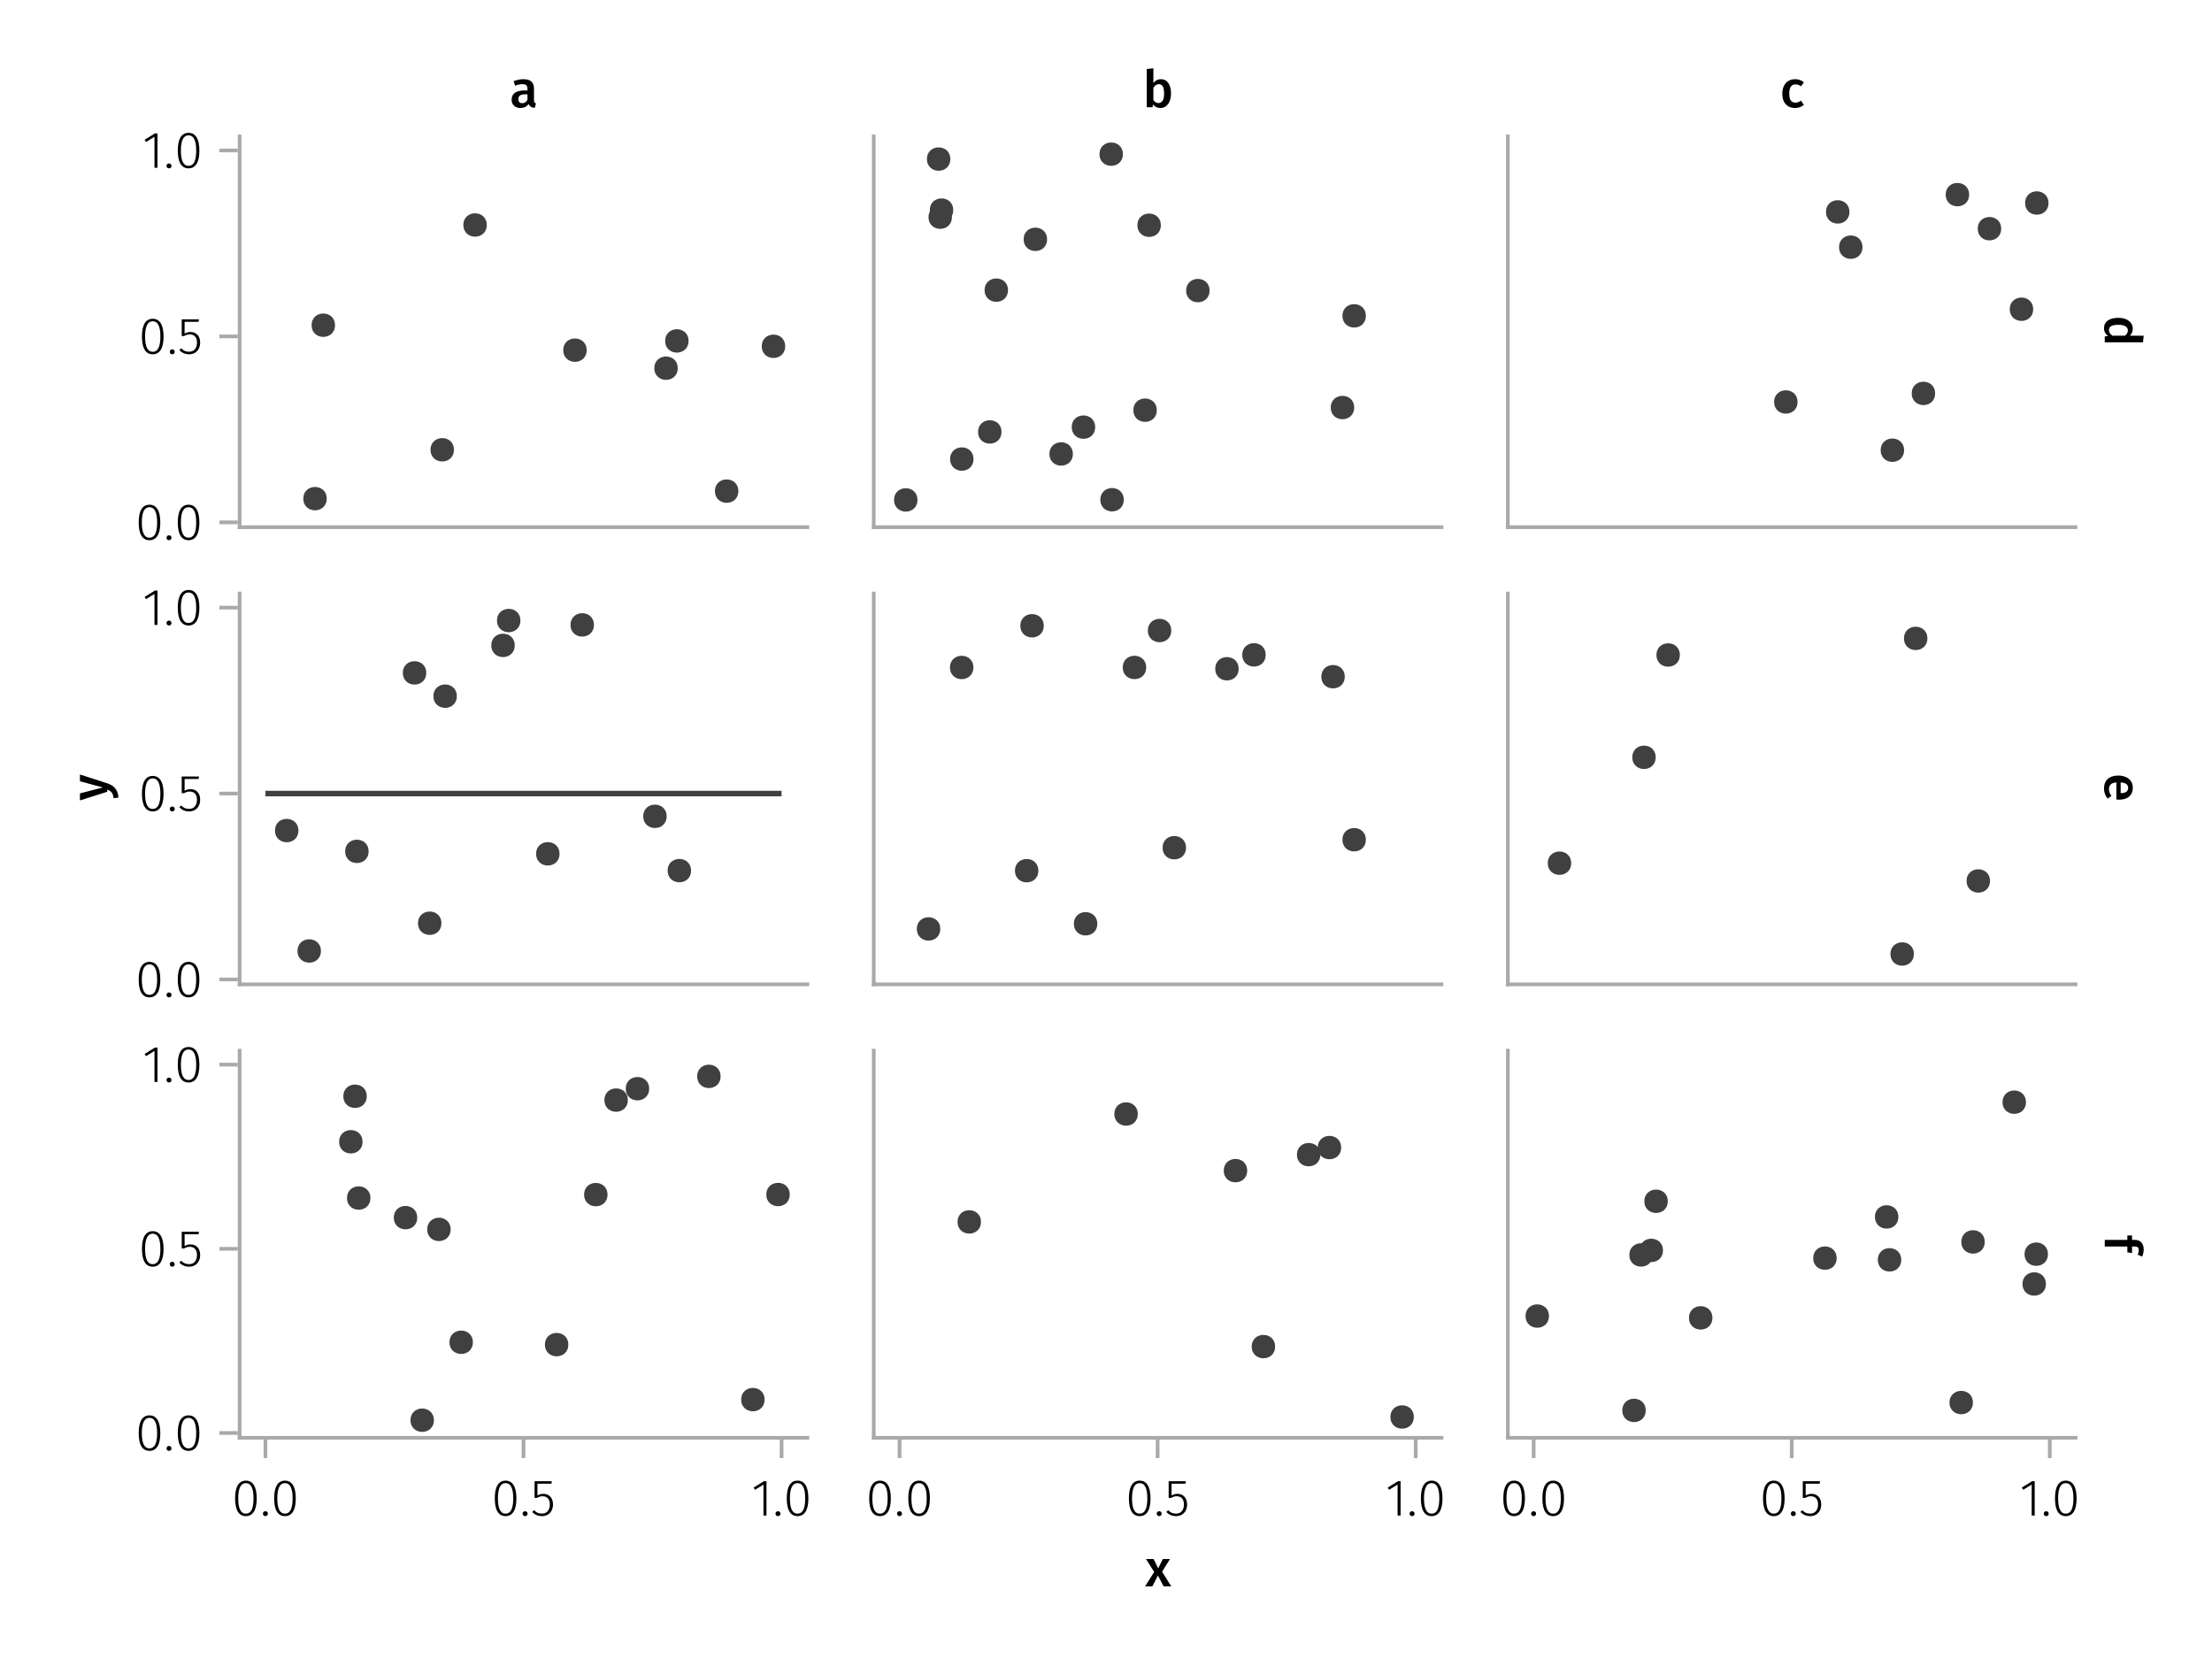 <?xml version="1.0" encoding="UTF-8"?>
<svg xmlns="http://www.w3.org/2000/svg" xmlns:xlink="http://www.w3.org/1999/xlink" width="600" height="450" viewBox="0 0 600 450">
<defs>
<g>
<g id="glyph-0-0-6c9a89ae">
<path d="M 3.844 -9.469 C 4.812 -9.469 5.539 -9.055 6.031 -8.234 C 6.531 -7.422 6.781 -6.223 6.781 -4.641 C 6.781 -3.078 6.531 -1.883 6.031 -1.062 C 5.531 -0.25 4.801 0.156 3.844 0.156 C 2.883 0.156 2.156 -0.25 1.656 -1.062 C 1.164 -1.883 0.922 -3.082 0.922 -4.656 C 0.922 -6.238 1.164 -7.438 1.656 -8.25 C 2.156 -9.062 2.883 -9.469 3.844 -9.469 Z M 3.844 -8.797 C 2.457 -8.797 1.766 -7.414 1.766 -4.656 C 1.766 -1.895 2.457 -0.516 3.844 -0.516 C 4.531 -0.516 5.047 -0.848 5.391 -1.516 C 5.742 -2.191 5.922 -3.234 5.922 -4.641 C 5.922 -6.055 5.742 -7.102 5.391 -7.781 C 5.047 -8.457 4.531 -8.797 3.844 -8.797 Z M 3.844 -8.797 "/>
</g>
<g id="glyph-1-0-6c9a89ae">
<path d="M 1.438 -1.172 C 1.633 -1.172 1.797 -1.109 1.922 -0.984 C 2.047 -0.859 2.109 -0.703 2.109 -0.516 C 2.109 -0.316 2.047 -0.156 1.922 -0.031 C 1.797 0.094 1.633 0.156 1.438 0.156 C 1.25 0.156 1.086 0.094 0.953 -0.031 C 0.828 -0.164 0.766 -0.328 0.766 -0.516 C 0.766 -0.703 0.828 -0.859 0.953 -0.984 C 1.086 -1.109 1.25 -1.172 1.438 -1.172 Z M 1.438 -1.172 "/>
</g>
<g id="glyph-2-0-6c9a89ae">
<path d="M 3.844 -9.469 C 4.812 -9.469 5.539 -9.055 6.031 -8.234 C 6.531 -7.422 6.781 -6.223 6.781 -4.641 C 6.781 -3.078 6.531 -1.883 6.031 -1.062 C 5.531 -0.25 4.801 0.156 3.844 0.156 C 2.883 0.156 2.156 -0.25 1.656 -1.062 C 1.164 -1.883 0.922 -3.082 0.922 -4.656 C 0.922 -6.238 1.164 -7.438 1.656 -8.25 C 2.156 -9.062 2.883 -9.469 3.844 -9.469 Z M 3.844 -8.797 C 2.457 -8.797 1.766 -7.414 1.766 -4.656 C 1.766 -1.895 2.457 -0.516 3.844 -0.516 C 4.531 -0.516 5.047 -0.848 5.391 -1.516 C 5.742 -2.191 5.922 -3.234 5.922 -4.641 C 5.922 -6.055 5.742 -7.102 5.391 -7.781 C 5.047 -8.457 4.531 -8.797 3.844 -8.797 Z M 3.844 -8.797 "/>
</g>
<g id="glyph-3-0-6c9a89ae">
<path d="M 3.844 -9.469 C 4.812 -9.469 5.539 -9.055 6.031 -8.234 C 6.531 -7.422 6.781 -6.223 6.781 -4.641 C 6.781 -3.078 6.531 -1.883 6.031 -1.062 C 5.531 -0.25 4.801 0.156 3.844 0.156 C 2.883 0.156 2.156 -0.25 1.656 -1.062 C 1.164 -1.883 0.922 -3.082 0.922 -4.656 C 0.922 -6.238 1.164 -7.438 1.656 -8.25 C 2.156 -9.062 2.883 -9.469 3.844 -9.469 Z M 3.844 -8.797 C 2.457 -8.797 1.766 -7.414 1.766 -4.656 C 1.766 -1.895 2.457 -0.516 3.844 -0.516 C 4.531 -0.516 5.047 -0.848 5.391 -1.516 C 5.742 -2.191 5.922 -3.234 5.922 -4.641 C 5.922 -6.055 5.742 -7.102 5.391 -7.781 C 5.047 -8.457 4.531 -8.797 3.844 -8.797 Z M 3.844 -8.797 "/>
</g>
<g id="glyph-4-0-6c9a89ae">
<path d="M 1.438 -1.172 C 1.633 -1.172 1.797 -1.109 1.922 -0.984 C 2.047 -0.859 2.109 -0.703 2.109 -0.516 C 2.109 -0.316 2.047 -0.156 1.922 -0.031 C 1.797 0.094 1.633 0.156 1.438 0.156 C 1.25 0.156 1.086 0.094 0.953 -0.031 C 0.828 -0.164 0.766 -0.328 0.766 -0.516 C 0.766 -0.703 0.828 -0.859 0.953 -0.984 C 1.086 -1.109 1.25 -1.172 1.438 -1.172 Z M 1.438 -1.172 "/>
</g>
<g id="glyph-5-0-6c9a89ae">
<path d="M 5.672 -8.641 L 1.891 -8.641 L 1.891 -5.453 C 2.398 -5.742 2.93 -5.891 3.484 -5.891 C 4.285 -5.891 4.922 -5.629 5.391 -5.109 C 5.867 -4.598 6.109 -3.895 6.109 -3 C 6.109 -2.395 5.984 -1.848 5.734 -1.359 C 5.484 -0.879 5.129 -0.504 4.672 -0.234 C 4.223 0.023 3.703 0.156 3.109 0.156 C 2.066 0.156 1.188 -0.219 0.469 -0.969 L 0.984 -1.453 C 1.273 -1.141 1.586 -0.906 1.922 -0.75 C 2.266 -0.602 2.66 -0.531 3.109 -0.531 C 3.773 -0.531 4.297 -0.75 4.672 -1.188 C 5.055 -1.633 5.25 -2.242 5.25 -3.016 C 5.25 -3.754 5.07 -4.305 4.719 -4.672 C 4.375 -5.047 3.898 -5.234 3.297 -5.234 C 3.004 -5.234 2.742 -5.195 2.516 -5.125 C 2.285 -5.062 2.031 -4.945 1.75 -4.781 L 1.109 -4.781 L 1.109 -9.312 L 5.797 -9.312 Z M 5.672 -8.641 "/>
</g>
<g id="glyph-6-0-6c9a89ae">
<path d="M 4.094 -9.312 L 4.094 0 L 3.281 0 L 3.281 -8.406 L 0.984 -6.984 L 0.609 -7.594 L 3.391 -9.312 Z M 4.094 -9.312 "/>
</g>
<g id="glyph-6-1-6c9a89ae">
<path d="M 1.438 -1.172 C 1.633 -1.172 1.797 -1.109 1.922 -0.984 C 2.047 -0.859 2.109 -0.703 2.109 -0.516 C 2.109 -0.316 2.047 -0.156 1.922 -0.031 C 1.797 0.094 1.633 0.156 1.438 0.156 C 1.25 0.156 1.086 0.094 0.953 -0.031 C 0.828 -0.164 0.766 -0.328 0.766 -0.516 C 0.766 -0.703 0.828 -0.859 0.953 -0.984 C 1.086 -1.109 1.25 -1.172 1.438 -1.172 Z M 1.438 -1.172 "/>
</g>
<g id="glyph-7-0-6c9a89ae">
<path d="M 3.844 -9.469 C 4.812 -9.469 5.539 -9.055 6.031 -8.234 C 6.531 -7.422 6.781 -6.223 6.781 -4.641 C 6.781 -3.078 6.531 -1.883 6.031 -1.062 C 5.531 -0.25 4.801 0.156 3.844 0.156 C 2.883 0.156 2.156 -0.25 1.656 -1.062 C 1.164 -1.883 0.922 -3.082 0.922 -4.656 C 0.922 -6.238 1.164 -7.438 1.656 -8.25 C 2.156 -9.062 2.883 -9.469 3.844 -9.469 Z M 3.844 -8.797 C 2.457 -8.797 1.766 -7.414 1.766 -4.656 C 1.766 -1.895 2.457 -0.516 3.844 -0.516 C 4.531 -0.516 5.047 -0.848 5.391 -1.516 C 5.742 -2.191 5.922 -3.234 5.922 -4.641 C 5.922 -6.055 5.742 -7.102 5.391 -7.781 C 5.047 -8.457 4.531 -8.797 3.844 -8.797 Z M 3.844 -8.797 "/>
</g>
<g id="glyph-8-0-6c9a89ae">
<path d="M 3.844 -9.469 C 4.812 -9.469 5.539 -9.055 6.031 -8.234 C 6.531 -7.422 6.781 -6.223 6.781 -4.641 C 6.781 -3.078 6.531 -1.883 6.031 -1.062 C 5.531 -0.25 4.801 0.156 3.844 0.156 C 2.883 0.156 2.156 -0.25 1.656 -1.062 C 1.164 -1.883 0.922 -3.082 0.922 -4.656 C 0.922 -6.238 1.164 -7.438 1.656 -8.25 C 2.156 -9.062 2.883 -9.469 3.844 -9.469 Z M 3.844 -8.797 C 2.457 -8.797 1.766 -7.414 1.766 -4.656 C 1.766 -1.895 2.457 -0.516 3.844 -0.516 C 4.531 -0.516 5.047 -0.848 5.391 -1.516 C 5.742 -2.191 5.922 -3.234 5.922 -4.641 C 5.922 -6.055 5.742 -7.102 5.391 -7.781 C 5.047 -8.457 4.531 -8.797 3.844 -8.797 Z M 3.844 -8.797 "/>
</g>
<g id="glyph-8-1-6c9a89ae">
<path d="M 4.094 -9.312 L 4.094 0 L 3.281 0 L 3.281 -8.406 L 0.984 -6.984 L 0.609 -7.594 L 3.391 -9.312 Z M 4.094 -9.312 "/>
</g>
<g id="glyph-9-0-6c9a89ae">
<path d="M 1.438 -1.172 C 1.633 -1.172 1.797 -1.109 1.922 -0.984 C 2.047 -0.859 2.109 -0.703 2.109 -0.516 C 2.109 -0.316 2.047 -0.156 1.922 -0.031 C 1.797 0.094 1.633 0.156 1.438 0.156 C 1.25 0.156 1.086 0.094 0.953 -0.031 C 0.828 -0.164 0.766 -0.328 0.766 -0.516 C 0.766 -0.703 0.828 -0.859 0.953 -0.984 C 1.086 -1.109 1.25 -1.172 1.438 -1.172 Z M 1.438 -1.172 "/>
</g>
<g id="glyph-9-1-6c9a89ae">
<path d="M 4.094 -9.312 L 4.094 0 L 3.281 0 L 3.281 -8.406 L 0.984 -6.984 L 0.609 -7.594 L 3.391 -9.312 Z M 4.094 -9.312 "/>
</g>
<g id="glyph-10-0-6c9a89ae">
<path d="M 3.844 -9.469 C 4.812 -9.469 5.539 -9.055 6.031 -8.234 C 6.531 -7.422 6.781 -6.223 6.781 -4.641 C 6.781 -3.078 6.531 -1.883 6.031 -1.062 C 5.531 -0.25 4.801 0.156 3.844 0.156 C 2.883 0.156 2.156 -0.25 1.656 -1.062 C 1.164 -1.883 0.922 -3.082 0.922 -4.656 C 0.922 -6.238 1.164 -7.438 1.656 -8.25 C 2.156 -9.062 2.883 -9.469 3.844 -9.469 Z M 3.844 -8.797 C 2.457 -8.797 1.766 -7.414 1.766 -4.656 C 1.766 -1.895 2.457 -0.516 3.844 -0.516 C 4.531 -0.516 5.047 -0.848 5.391 -1.516 C 5.742 -2.191 5.922 -3.234 5.922 -4.641 C 5.922 -6.055 5.742 -7.102 5.391 -7.781 C 5.047 -8.457 4.531 -8.797 3.844 -8.797 Z M 3.844 -8.797 "/>
</g>
<g id="glyph-10-1-6c9a89ae">
<path d="M 5.672 -8.641 L 1.891 -8.641 L 1.891 -5.453 C 2.398 -5.742 2.93 -5.891 3.484 -5.891 C 4.285 -5.891 4.922 -5.629 5.391 -5.109 C 5.867 -4.598 6.109 -3.895 6.109 -3 C 6.109 -2.395 5.984 -1.848 5.734 -1.359 C 5.484 -0.879 5.129 -0.504 4.672 -0.234 C 4.223 0.023 3.703 0.156 3.109 0.156 C 2.066 0.156 1.188 -0.219 0.469 -0.969 L 0.984 -1.453 C 1.273 -1.141 1.586 -0.906 1.922 -0.75 C 2.266 -0.602 2.66 -0.531 3.109 -0.531 C 3.773 -0.531 4.297 -0.75 4.672 -1.188 C 5.055 -1.633 5.25 -2.242 5.25 -3.016 C 5.25 -3.754 5.07 -4.305 4.719 -4.672 C 4.375 -5.047 3.898 -5.234 3.297 -5.234 C 3.004 -5.234 2.742 -5.195 2.516 -5.125 C 2.285 -5.062 2.031 -4.945 1.75 -4.781 L 1.109 -4.781 L 1.109 -9.312 L 5.797 -9.312 Z M 5.672 -8.641 "/>
</g>
<g id="glyph-11-0-6c9a89ae">
<path d="M 3.844 -9.469 C 4.812 -9.469 5.539 -9.055 6.031 -8.234 C 6.531 -7.422 6.781 -6.223 6.781 -4.641 C 6.781 -3.078 6.531 -1.883 6.031 -1.062 C 5.531 -0.25 4.801 0.156 3.844 0.156 C 2.883 0.156 2.156 -0.25 1.656 -1.062 C 1.164 -1.883 0.922 -3.082 0.922 -4.656 C 0.922 -6.238 1.164 -7.438 1.656 -8.25 C 2.156 -9.062 2.883 -9.469 3.844 -9.469 Z M 3.844 -8.797 C 2.457 -8.797 1.766 -7.414 1.766 -4.656 C 1.766 -1.895 2.457 -0.516 3.844 -0.516 C 4.531 -0.516 5.047 -0.848 5.391 -1.516 C 5.742 -2.191 5.922 -3.234 5.922 -4.641 C 5.922 -6.055 5.742 -7.102 5.391 -7.781 C 5.047 -8.457 4.531 -8.797 3.844 -8.797 Z M 3.844 -8.797 "/>
</g>
<g id="glyph-12-0-6c9a89ae">
<path d="M 1.438 -1.172 C 1.633 -1.172 1.797 -1.109 1.922 -0.984 C 2.047 -0.859 2.109 -0.703 2.109 -0.516 C 2.109 -0.316 2.047 -0.156 1.922 -0.031 C 1.797 0.094 1.633 0.156 1.438 0.156 C 1.25 0.156 1.086 0.094 0.953 -0.031 C 0.828 -0.164 0.766 -0.328 0.766 -0.516 C 0.766 -0.703 0.828 -0.859 0.953 -0.984 C 1.086 -1.109 1.25 -1.172 1.438 -1.172 Z M 1.438 -1.172 "/>
</g>
<g id="glyph-13-0-6c9a89ae">
<path d="M 5.672 -8.641 L 1.891 -8.641 L 1.891 -5.453 C 2.398 -5.742 2.93 -5.891 3.484 -5.891 C 4.285 -5.891 4.922 -5.629 5.391 -5.109 C 5.867 -4.598 6.109 -3.895 6.109 -3 C 6.109 -2.395 5.984 -1.848 5.734 -1.359 C 5.484 -0.879 5.129 -0.504 4.672 -0.234 C 4.223 0.023 3.703 0.156 3.109 0.156 C 2.066 0.156 1.188 -0.219 0.469 -0.969 L 0.984 -1.453 C 1.273 -1.141 1.586 -0.906 1.922 -0.75 C 2.266 -0.602 2.66 -0.531 3.109 -0.531 C 3.773 -0.531 4.297 -0.75 4.672 -1.188 C 5.055 -1.633 5.25 -2.242 5.25 -3.016 C 5.25 -3.754 5.07 -4.305 4.719 -4.672 C 4.375 -5.047 3.898 -5.234 3.297 -5.234 C 3.004 -5.234 2.742 -5.195 2.516 -5.125 C 2.285 -5.062 2.031 -4.945 1.75 -4.781 L 1.109 -4.781 L 1.109 -9.312 L 5.797 -9.312 Z M 5.672 -8.641 "/>
</g>
<g id="glyph-14-0-6c9a89ae">
<path d="M 1.438 -1.172 C 1.633 -1.172 1.797 -1.109 1.922 -0.984 C 2.047 -0.859 2.109 -0.703 2.109 -0.516 C 2.109 -0.316 2.047 -0.156 1.922 -0.031 C 1.797 0.094 1.633 0.156 1.438 0.156 C 1.25 0.156 1.086 0.094 0.953 -0.031 C 0.828 -0.164 0.766 -0.328 0.766 -0.516 C 0.766 -0.703 0.828 -0.859 0.953 -0.984 C 1.086 -1.109 1.25 -1.172 1.438 -1.172 Z M 1.438 -1.172 "/>
</g>
<g id="glyph-15-0-6c9a89ae">
<path d="M 3.844 -9.469 C 4.812 -9.469 5.539 -9.055 6.031 -8.234 C 6.531 -7.422 6.781 -6.223 6.781 -4.641 C 6.781 -3.078 6.531 -1.883 6.031 -1.062 C 5.531 -0.25 4.801 0.156 3.844 0.156 C 2.883 0.156 2.156 -0.25 1.656 -1.062 C 1.164 -1.883 0.922 -3.082 0.922 -4.656 C 0.922 -6.238 1.164 -7.438 1.656 -8.25 C 2.156 -9.062 2.883 -9.469 3.844 -9.469 Z M 3.844 -8.797 C 2.457 -8.797 1.766 -7.414 1.766 -4.656 C 1.766 -1.895 2.457 -0.516 3.844 -0.516 C 4.531 -0.516 5.047 -0.848 5.391 -1.516 C 5.742 -2.191 5.922 -3.234 5.922 -4.641 C 5.922 -6.055 5.742 -7.102 5.391 -7.781 C 5.047 -8.457 4.531 -8.797 3.844 -8.797 Z M 3.844 -8.797 "/>
</g>
<g id="glyph-15-1-6c9a89ae">
<path d="M 1.438 -1.172 C 1.633 -1.172 1.797 -1.109 1.922 -0.984 C 2.047 -0.859 2.109 -0.703 2.109 -0.516 C 2.109 -0.316 2.047 -0.156 1.922 -0.031 C 1.797 0.094 1.633 0.156 1.438 0.156 C 1.25 0.156 1.086 0.094 0.953 -0.031 C 0.828 -0.164 0.766 -0.328 0.766 -0.516 C 0.766 -0.703 0.828 -0.859 0.953 -0.984 C 1.086 -1.109 1.25 -1.172 1.438 -1.172 Z M 1.438 -1.172 "/>
</g>
<g id="glyph-15-2-6c9a89ae">
<path d="M 5.672 -8.641 L 1.891 -8.641 L 1.891 -5.453 C 2.398 -5.742 2.93 -5.891 3.484 -5.891 C 4.285 -5.891 4.922 -5.629 5.391 -5.109 C 5.867 -4.598 6.109 -3.895 6.109 -3 C 6.109 -2.395 5.984 -1.848 5.734 -1.359 C 5.484 -0.879 5.129 -0.504 4.672 -0.234 C 4.223 0.023 3.703 0.156 3.109 0.156 C 2.066 0.156 1.188 -0.219 0.469 -0.969 L 0.984 -1.453 C 1.273 -1.141 1.586 -0.906 1.922 -0.75 C 2.266 -0.602 2.66 -0.531 3.109 -0.531 C 3.773 -0.531 4.297 -0.75 4.672 -1.188 C 5.055 -1.633 5.25 -2.242 5.25 -3.016 C 5.25 -3.754 5.07 -4.305 4.719 -4.672 C 4.375 -5.047 3.898 -5.234 3.297 -5.234 C 3.004 -5.234 2.742 -5.195 2.516 -5.125 C 2.285 -5.062 2.031 -4.945 1.75 -4.781 L 1.109 -4.781 L 1.109 -9.312 L 5.797 -9.312 Z M 5.672 -8.641 "/>
</g>
<g id="glyph-15-3-6c9a89ae">
<path d="M 4.094 -9.312 L 4.094 0 L 3.281 0 L 3.281 -8.406 L 0.984 -6.984 L 0.609 -7.594 L 3.391 -9.312 Z M 4.094 -9.312 "/>
</g>
<g id="glyph-16-0-6c9a89ae">
<path d="M 4.094 -9.312 L 4.094 0 L 3.281 0 L 3.281 -8.406 L 0.984 -6.984 L 0.609 -7.594 L 3.391 -9.312 Z M 4.094 -9.312 "/>
</g>
<g id="glyph-16-1-6c9a89ae">
<path d="M 3.844 -9.469 C 4.812 -9.469 5.539 -9.055 6.031 -8.234 C 6.531 -7.422 6.781 -6.223 6.781 -4.641 C 6.781 -3.078 6.531 -1.883 6.031 -1.062 C 5.531 -0.25 4.801 0.156 3.844 0.156 C 2.883 0.156 2.156 -0.25 1.656 -1.062 C 1.164 -1.883 0.922 -3.082 0.922 -4.656 C 0.922 -6.238 1.164 -7.438 1.656 -8.25 C 2.156 -9.062 2.883 -9.469 3.844 -9.469 Z M 3.844 -8.797 C 2.457 -8.797 1.766 -7.414 1.766 -4.656 C 1.766 -1.895 2.457 -0.516 3.844 -0.516 C 4.531 -0.516 5.047 -0.848 5.391 -1.516 C 5.742 -2.191 5.922 -3.234 5.922 -4.641 C 5.922 -6.055 5.742 -7.102 5.391 -7.781 C 5.047 -8.457 4.531 -8.797 3.844 -8.797 Z M 3.844 -8.797 "/>
</g>
<g id="glyph-16-2-6c9a89ae">
<path d="M 5.672 -8.641 L 1.891 -8.641 L 1.891 -5.453 C 2.398 -5.742 2.93 -5.891 3.484 -5.891 C 4.285 -5.891 4.922 -5.629 5.391 -5.109 C 5.867 -4.598 6.109 -3.895 6.109 -3 C 6.109 -2.395 5.984 -1.848 5.734 -1.359 C 5.484 -0.879 5.129 -0.504 4.672 -0.234 C 4.223 0.023 3.703 0.156 3.109 0.156 C 2.066 0.156 1.188 -0.219 0.469 -0.969 L 0.984 -1.453 C 1.273 -1.141 1.586 -0.906 1.922 -0.75 C 2.266 -0.602 2.66 -0.531 3.109 -0.531 C 3.773 -0.531 4.297 -0.75 4.672 -1.188 C 5.055 -1.633 5.25 -2.242 5.25 -3.016 C 5.25 -3.754 5.07 -4.305 4.719 -4.672 C 4.375 -5.047 3.898 -5.234 3.297 -5.234 C 3.004 -5.234 2.742 -5.195 2.516 -5.125 C 2.285 -5.062 2.031 -4.945 1.75 -4.781 L 1.109 -4.781 L 1.109 -9.312 L 5.797 -9.312 Z M 5.672 -8.641 "/>
</g>
<g id="glyph-17-0-6c9a89ae">
<path d="M 3.844 -9.469 C 4.812 -9.469 5.539 -9.055 6.031 -8.234 C 6.531 -7.422 6.781 -6.223 6.781 -4.641 C 6.781 -3.078 6.531 -1.883 6.031 -1.062 C 5.531 -0.25 4.801 0.156 3.844 0.156 C 2.883 0.156 2.156 -0.25 1.656 -1.062 C 1.164 -1.883 0.922 -3.082 0.922 -4.656 C 0.922 -6.238 1.164 -7.438 1.656 -8.25 C 2.156 -9.062 2.883 -9.469 3.844 -9.469 Z M 3.844 -8.797 C 2.457 -8.797 1.766 -7.414 1.766 -4.656 C 1.766 -1.895 2.457 -0.516 3.844 -0.516 C 4.531 -0.516 5.047 -0.848 5.391 -1.516 C 5.742 -2.191 5.922 -3.234 5.922 -4.641 C 5.922 -6.055 5.742 -7.102 5.391 -7.781 C 5.047 -8.457 4.531 -8.797 3.844 -8.797 Z M 3.844 -8.797 "/>
</g>
<g id="glyph-18-0-6c9a89ae">
<path d="M 0.031 -4.656 C 0.945 -4.363 1.656 -3.91 2.156 -3.297 C 2.664 -2.691 2.961 -1.863 3.047 -0.812 L 1.75 -0.625 C 1.676 -1.113 1.57 -1.504 1.438 -1.797 C 1.301 -2.086 1.117 -2.32 0.891 -2.5 C 0.672 -2.676 0.375 -2.844 0 -3 L 0 -2.375 L -7.406 -0.031 L -7.406 -1.938 L -1.188 -3.547 L -7.406 -5.219 L -7.406 -7.062 Z M 0.031 -4.656 "/>
</g>
<g id="glyph-19-0-6c9a89ae">
<path d="M 10.375 7.312 L 0 7.312 L 0 5.719 L 0.938 5.594 C 0.582 5.363 0.301 5.066 0.094 4.703 C -0.102 4.348 -0.203 3.941 -0.203 3.484 C -0.203 2.578 0.145 1.879 0.844 1.391 C 1.539 0.91 2.492 0.672 3.703 0.672 C 4.453 0.672 5.125 0.789 5.719 1.031 C 6.312 1.281 6.773 1.629 7.109 2.078 C 7.441 2.535 7.609 3.062 7.609 3.656 C 7.609 4.363 7.344 4.984 6.812 5.516 L 10.562 5.516 Z M 1.141 3.984 C 1.141 4.305 1.219 4.586 1.375 4.828 C 1.531 5.066 1.77 5.297 2.094 5.516 L 5.484 5.516 C 5.742 5.297 5.938 5.078 6.062 4.859 C 6.195 4.641 6.266 4.391 6.266 4.109 C 6.266 3.629 6.051 3.25 5.625 2.969 C 5.207 2.695 4.566 2.562 3.703 2.562 C 2.797 2.562 2.141 2.68 1.734 2.922 C 1.336 3.172 1.141 3.523 1.141 3.984 Z M 1.141 3.984 "/>
</g>
<g id="glyph-20-0-6c9a89ae">
<path d="M 3.875 7.156 C 3.781 7.156 3.539 7.141 3.156 7.109 L 3.156 2.469 C 2.438 2.52 1.922 2.703 1.609 3.016 C 1.297 3.336 1.141 3.758 1.141 4.281 C 1.141 4.613 1.191 4.922 1.297 5.203 C 1.41 5.492 1.582 5.801 1.812 6.125 L 0.781 6.875 C 0.125 6.051 -0.203 5.133 -0.203 4.125 C -0.203 3 0.141 2.129 0.828 1.516 C 1.516 0.91 2.457 0.609 3.656 0.609 C 4.406 0.609 5.082 0.738 5.688 1 C 6.289 1.258 6.758 1.633 7.094 2.125 C 7.438 2.625 7.609 3.211 7.609 3.891 C 7.609 4.93 7.281 5.734 6.625 6.297 C 5.969 6.867 5.051 7.156 3.875 7.156 Z M 4.391 5.375 C 5.691 5.375 6.344 4.895 6.344 3.938 C 6.344 3.5 6.18 3.156 5.859 2.906 C 5.535 2.656 5.02 2.508 4.312 2.469 L 4.312 5.375 Z M 4.391 5.375 "/>
</g>
<g id="glyph-20-1-6c9a89ae">
<path d="M 9.219 4.078 C 9.219 3.723 9.133 3.469 8.969 3.312 C 8.801 3.156 8.539 3.078 8.188 3.078 L 7.406 3.078 L 7.406 4.859 L 6.125 4.656 L 6.125 3.078 L 0 3.078 L 0 1.281 L 6.125 1.281 L 6.125 0.078 L 7.406 0.078 L 7.406 1.281 L 8.219 1.281 C 8.914 1.281 9.477 1.504 9.906 1.953 C 10.344 2.41 10.562 3.055 10.562 3.891 C 10.562 4.547 10.422 5.188 10.141 5.812 L 8.938 5.297 C 9.125 4.891 9.219 4.484 9.219 4.078 Z M 9.219 4.078 "/>
</g>
<g id="glyph-21-0-6c9a89ae">
<path d="M 4.562 -3.969 L 7.047 0 L 4.969 0 L 3.438 -2.938 L 1.938 0 L -0.047 0 L 2.422 -3.906 L 0.203 -7.406 L 2.25 -7.406 L 3.516 -4.891 L 4.766 -7.406 L 6.703 -7.406 Z M 4.562 -3.969 "/>
</g>
<g id="glyph-22-0-6c9a89ae">
<path d="M 6.547 -1.953 C 6.547 -1.672 6.586 -1.461 6.672 -1.328 C 6.766 -1.191 6.91 -1.086 7.109 -1.016 L 6.734 0.188 C 6.316 0.145 5.973 0.039 5.703 -0.125 C 5.441 -0.289 5.238 -0.547 5.094 -0.891 C 4.844 -0.523 4.523 -0.25 4.141 -0.062 C 3.766 0.113 3.348 0.203 2.891 0.203 C 2.148 0.203 1.562 -0.004 1.125 -0.422 C 0.695 -0.836 0.484 -1.391 0.484 -2.078 C 0.484 -2.879 0.773 -3.488 1.359 -3.906 C 1.941 -4.332 2.773 -4.547 3.859 -4.547 L 4.781 -4.547 L 4.781 -4.969 C 4.781 -5.445 4.672 -5.781 4.453 -5.969 C 4.234 -6.164 3.883 -6.266 3.406 -6.266 C 2.863 -6.266 2.207 -6.129 1.438 -5.859 L 1.016 -7.078 C 1.941 -7.43 2.836 -7.609 3.703 -7.609 C 5.598 -7.609 6.547 -6.758 6.547 -5.062 Z M 3.359 -1.094 C 3.961 -1.094 4.438 -1.395 4.781 -2 L 4.781 -3.5 L 4.047 -3.5 C 2.891 -3.5 2.312 -3.07 2.312 -2.219 C 2.312 -1.863 2.398 -1.586 2.578 -1.391 C 2.754 -1.191 3.016 -1.094 3.359 -1.094 Z M 3.359 -1.094 "/>
</g>
<g id="glyph-22-1-6c9a89ae">
<path d="M 4.906 -7.609 C 5.77 -7.609 6.441 -7.266 6.922 -6.578 C 7.41 -5.898 7.656 -4.941 7.656 -3.703 C 7.656 -2.941 7.535 -2.266 7.297 -1.672 C 7.055 -1.078 6.719 -0.613 6.281 -0.281 C 5.844 0.039 5.328 0.203 4.734 0.203 C 4.328 0.203 3.957 0.117 3.625 -0.047 C 3.301 -0.211 3.016 -0.445 2.766 -0.75 L 2.656 0 L 1.078 0 L 1.078 -10.375 L 2.875 -10.562 L 2.875 -6.562 C 3.113 -6.895 3.406 -7.148 3.75 -7.328 C 4.102 -7.516 4.488 -7.609 4.906 -7.609 Z M 4.234 -1.141 C 4.723 -1.141 5.102 -1.344 5.375 -1.75 C 5.645 -2.164 5.781 -2.816 5.781 -3.703 C 5.781 -4.641 5.656 -5.301 5.406 -5.688 C 5.156 -6.07 4.801 -6.266 4.344 -6.266 C 3.77 -6.266 3.281 -5.93 2.875 -5.266 L 2.875 -1.984 C 3.031 -1.711 3.227 -1.504 3.469 -1.359 C 3.707 -1.211 3.961 -1.141 4.234 -1.141 Z M 4.234 -1.141 "/>
</g>
<g id="glyph-22-2-6c9a89ae">
<path d="M 4.062 -7.609 C 4.539 -7.609 4.973 -7.539 5.359 -7.406 C 5.754 -7.27 6.125 -7.051 6.469 -6.75 L 5.672 -5.672 C 5.422 -5.859 5.176 -5.992 4.938 -6.078 C 4.707 -6.16 4.453 -6.203 4.172 -6.203 C 3.055 -6.203 2.5 -5.359 2.5 -3.672 C 2.5 -2.805 2.645 -2.188 2.938 -1.812 C 3.227 -1.438 3.641 -1.25 4.172 -1.25 C 4.43 -1.25 4.672 -1.289 4.891 -1.375 C 5.109 -1.457 5.367 -1.594 5.672 -1.781 L 6.469 -0.641 C 5.77 -0.078 4.973 0.203 4.078 0.203 C 3.367 0.203 2.75 0.047 2.219 -0.266 C 1.695 -0.578 1.297 -1.02 1.016 -1.594 C 0.742 -2.176 0.609 -2.859 0.609 -3.641 C 0.609 -4.422 0.742 -5.113 1.016 -5.719 C 1.297 -6.32 1.695 -6.785 2.219 -7.109 C 2.75 -7.441 3.363 -7.609 4.062 -7.609 Z M 4.062 -7.609 "/>
</g>
</g>
</defs>
<rect x="-60" y="-45" width="720" height="540" fill="rgb(100%, 100%, 100%)" fill-opacity="1"/>
<path fill-rule="nonzero" fill="rgb(100%, 100%, 100%)" fill-opacity="1" d="M 65 143 L 219 143 L 219 37 L 65 37 Z M 65 143 "/>
<path fill-rule="nonzero" fill="rgb(100%, 100%, 100%)" fill-opacity="1" d="M 65 267 L 219 267 L 219 161 L 65 161 Z M 65 267 "/>
<path fill-rule="nonzero" fill="rgb(100%, 100%, 100%)" fill-opacity="1" d="M 65 390 L 219 390 L 219 285 L 65 285 Z M 65 390 "/>
<path fill-rule="nonzero" fill="rgb(100%, 100%, 100%)" fill-opacity="1" d="M 237 143 L 391 143 L 391 37 L 237 37 Z M 237 143 "/>
<path fill-rule="nonzero" fill="rgb(100%, 100%, 100%)" fill-opacity="1" d="M 237 267 L 391 267 L 391 161 L 237 161 Z M 237 267 "/>
<path fill-rule="nonzero" fill="rgb(100%, 100%, 100%)" fill-opacity="1" d="M 237 390 L 391 390 L 391 285 L 237 285 Z M 237 390 "/>
<path fill-rule="nonzero" fill="rgb(100%, 100%, 100%)" fill-opacity="1" d="M 409 143 L 563 143 L 563 37 L 409 37 Z M 409 143 "/>
<path fill-rule="nonzero" fill="rgb(100%, 100%, 100%)" fill-opacity="1" d="M 409 267 L 563 267 L 563 161 L 409 161 Z M 409 267 "/>
<path fill-rule="nonzero" fill="rgb(100%, 100%, 100%)" fill-opacity="1" d="M 409 390 L 563 390 L 563 285 L 409 285 Z M 409 390 "/>
<g fill="rgb(0%, 0%, 0%)" fill-opacity="1">
<use xlink:href="#glyph-0-0-6c9a89ae" x="36.702" y="146.373"/>
</g>
<g fill="rgb(0%, 0%, 0%)" fill-opacity="1">
<use xlink:href="#glyph-1-0-6c9a89ae" x="44.402" y="146.373"/>
</g>
<g fill="rgb(0%, 0%, 0%)" fill-opacity="1">
<use xlink:href="#glyph-2-0-6c9a89ae" x="47.3" y="146.373"/>
</g>
<g fill="rgb(0%, 0%, 0%)" fill-opacity="1">
<use xlink:href="#glyph-3-0-6c9a89ae" x="37.584" y="95.939"/>
</g>
<g fill="rgb(0%, 0%, 0%)" fill-opacity="1">
<use xlink:href="#glyph-4-0-6c9a89ae" x="45.284" y="95.939"/>
</g>
<g fill="rgb(0%, 0%, 0%)" fill-opacity="1">
<use xlink:href="#glyph-5-0-6c9a89ae" x="48.182" y="95.939"/>
</g>
<g fill="rgb(0%, 0%, 0%)" fill-opacity="1">
<use xlink:href="#glyph-6-0-6c9a89ae" x="38.62" y="45.505"/>
</g>
<g fill="rgb(0%, 0%, 0%)" fill-opacity="1">
<use xlink:href="#glyph-6-1-6c9a89ae" x="44.402" y="45.505"/>
</g>
<g fill="rgb(0%, 0%, 0%)" fill-opacity="1">
<use xlink:href="#glyph-7-0-6c9a89ae" x="47.3" y="45.505"/>
</g>
<path fill-rule="nonzero" fill="rgb(25.098%, 25.098%, 25.098%)" fill-opacity="1" d="M 132.035 61.027 C 132.035 56.797 125.688 56.797 125.688 61.027 C 125.688 65.258 132.035 65.258 132.035 61.027 Z M 132.035 61.027 "/>
<path fill-rule="nonzero" fill="rgb(25.098%, 25.098%, 25.098%)" fill-opacity="1" d="M 123.129 122 C 123.129 117.77 116.781 117.77 116.781 122 C 116.781 126.23 123.129 126.23 123.129 122 Z M 123.129 122 "/>
<path fill-rule="nonzero" fill="rgb(25.098%, 25.098%, 25.098%)" fill-opacity="1" d="M 200.273 133.215 C 200.273 128.984 193.93 128.984 193.93 133.215 C 193.93 137.445 200.273 137.445 200.273 133.215 Z M 200.273 133.215 "/>
<path fill-rule="nonzero" fill="rgb(25.098%, 25.098%, 25.098%)" fill-opacity="1" d="M 212.977 93.93 C 212.977 89.699 206.629 89.699 206.629 93.93 C 206.629 98.156 212.977 98.156 212.977 93.93 Z M 212.977 93.93 "/>
<path fill-rule="nonzero" fill="rgb(25.098%, 25.098%, 25.098%)" fill-opacity="1" d="M 88.621 135.254 C 88.621 131.023 82.277 131.023 82.277 135.254 C 82.277 139.484 88.621 139.484 88.621 135.254 Z M 88.621 135.254 "/>
<path fill-rule="nonzero" fill="rgb(25.098%, 25.098%, 25.098%)" fill-opacity="1" d="M 186.77 92.473 C 186.77 88.242 180.426 88.242 180.426 92.473 C 180.426 96.703 186.77 96.703 186.77 92.473 Z M 186.77 92.473 "/>
<path fill-rule="nonzero" fill="rgb(25.098%, 25.098%, 25.098%)" fill-opacity="1" d="M 90.867 88.211 C 90.867 83.98 84.523 83.98 84.523 88.211 C 84.523 92.441 90.867 92.441 90.867 88.211 Z M 90.867 88.211 "/>
<path fill-rule="nonzero" fill="rgb(25.098%, 25.098%, 25.098%)" fill-opacity="1" d="M 159.133 94.98 C 159.133 90.75 152.785 90.75 152.785 94.98 C 152.785 99.211 159.133 99.211 159.133 94.98 Z M 159.133 94.98 "/>
<path fill-rule="nonzero" fill="rgb(25.098%, 25.098%, 25.098%)" fill-opacity="1" d="M 183.832 99.867 C 183.832 95.641 177.488 95.641 177.488 99.867 C 177.488 104.098 183.832 104.098 183.832 99.867 Z M 183.832 99.867 "/>
<g fill="rgb(0%, 0%, 0%)" fill-opacity="1">
<use xlink:href="#glyph-8-0-6c9a89ae" x="36.702" y="270.373"/>
</g>
<g fill="rgb(0%, 0%, 0%)" fill-opacity="1">
<use xlink:href="#glyph-9-0-6c9a89ae" x="44.402" y="270.373"/>
</g>
<g fill="rgb(0%, 0%, 0%)" fill-opacity="1">
<use xlink:href="#glyph-10-0-6c9a89ae" x="47.3" y="270.373"/>
</g>
<g fill="rgb(0%, 0%, 0%)" fill-opacity="1">
<use xlink:href="#glyph-11-0-6c9a89ae" x="37.584" y="219.939"/>
</g>
<g fill="rgb(0%, 0%, 0%)" fill-opacity="1">
<use xlink:href="#glyph-12-0-6c9a89ae" x="45.284" y="219.939"/>
</g>
<g fill="rgb(0%, 0%, 0%)" fill-opacity="1">
<use xlink:href="#glyph-13-0-6c9a89ae" x="48.182" y="219.939"/>
</g>
<g fill="rgb(0%, 0%, 0%)" fill-opacity="1">
<use xlink:href="#glyph-9-1-6c9a89ae" x="38.62" y="169.505"/>
</g>
<g fill="rgb(0%, 0%, 0%)" fill-opacity="1">
<use xlink:href="#glyph-9-0-6c9a89ae" x="44.402" y="169.505"/>
</g>
<g fill="rgb(0%, 0%, 0%)" fill-opacity="1">
<use xlink:href="#glyph-10-0-6c9a89ae" x="47.3" y="169.505"/>
</g>
<path fill-rule="nonzero" fill="rgb(25.098%, 25.098%, 25.098%)" fill-opacity="1" d="M 87.047 257.949 C 87.047 253.719 80.699 253.719 80.699 257.949 C 80.699 262.176 87.047 262.176 87.047 257.949 Z M 87.047 257.949 "/>
<path fill-rule="nonzero" fill="rgb(25.098%, 25.098%, 25.098%)" fill-opacity="1" d="M 80.938 225.289 C 80.938 221.059 74.594 221.059 74.594 225.289 C 74.594 229.52 80.938 229.52 80.938 225.289 Z M 80.938 225.289 "/>
<path fill-rule="nonzero" fill="rgb(25.098%, 25.098%, 25.098%)" fill-opacity="1" d="M 123.91 188.832 C 123.91 184.602 117.566 184.602 117.566 188.832 C 117.566 193.062 123.91 193.062 123.91 188.832 Z M 123.91 188.832 "/>
<path fill-rule="nonzero" fill="rgb(25.098%, 25.098%, 25.098%)" fill-opacity="1" d="M 151.766 231.598 C 151.766 227.367 145.422 227.367 145.422 231.598 C 145.422 235.828 151.766 235.828 151.766 231.598 Z M 151.766 231.598 "/>
<path fill-rule="nonzero" fill="rgb(25.098%, 25.098%, 25.098%)" fill-opacity="1" d="M 99.98 230.93 C 99.98 226.703 93.633 226.703 93.633 230.93 C 93.633 235.16 99.98 235.16 99.98 230.93 Z M 99.98 230.93 "/>
<path fill-rule="nonzero" fill="rgb(25.098%, 25.098%, 25.098%)" fill-opacity="1" d="M 187.441 236.148 C 187.441 231.922 181.098 231.922 181.098 236.148 C 181.098 240.379 187.441 240.379 187.441 236.148 Z M 187.441 236.148 "/>
<path fill-rule="nonzero" fill="rgb(25.098%, 25.098%, 25.098%)" fill-opacity="1" d="M 119.727 250.422 C 119.727 246.195 113.383 246.195 113.383 250.422 C 113.383 254.652 119.727 254.652 119.727 250.422 Z M 119.727 250.422 "/>
<path fill-rule="nonzero" fill="rgb(25.098%, 25.098%, 25.098%)" fill-opacity="1" d="M 115.617 182.52 C 115.617 178.289 109.273 178.289 109.273 182.52 C 109.273 186.75 115.617 186.75 115.617 182.52 Z M 115.617 182.52 "/>
<path fill-rule="nonzero" fill="rgb(25.098%, 25.098%, 25.098%)" fill-opacity="1" d="M 161.102 169.5 C 161.102 165.27 154.754 165.27 154.754 169.5 C 154.754 173.73 161.102 173.73 161.102 169.5 Z M 161.102 169.5 "/>
<path fill-rule="nonzero" fill="rgb(25.098%, 25.098%, 25.098%)" fill-opacity="1" d="M 180.828 221.422 C 180.828 217.195 174.48 217.195 174.48 221.422 C 174.48 225.652 180.828 225.652 180.828 221.422 Z M 180.828 221.422 "/>
<path fill-rule="nonzero" fill="rgb(25.098%, 25.098%, 25.098%)" fill-opacity="1" d="M 139.617 175.062 C 139.617 170.832 133.27 170.832 133.27 175.062 C 133.27 179.293 139.617 179.293 139.617 175.062 Z M 139.617 175.062 "/>
<path fill-rule="nonzero" fill="rgb(25.098%, 25.098%, 25.098%)" fill-opacity="1" d="M 141.156 168.32 C 141.156 164.09 134.812 164.09 134.812 168.32 C 134.812 172.551 141.156 172.551 141.156 168.32 Z M 141.156 168.32 "/>
<path fill="none" stroke-width="1.5" stroke-linecap="butt" stroke-linejoin="miter" stroke="rgb(25.098%, 25.098%, 25.098%)" stroke-opacity="1" stroke-miterlimit="2" d="M 72 215.25 L 212 215.25 "/>
<g fill="rgb(0%, 0%, 0%)" fill-opacity="1">
<use xlink:href="#glyph-8-0-6c9a89ae" x="62.851" y="411.09"/>
</g>
<g fill="rgb(0%, 0%, 0%)" fill-opacity="1">
<use xlink:href="#glyph-14-0-6c9a89ae" x="70.551" y="411.09"/>
</g>
<g fill="rgb(0%, 0%, 0%)" fill-opacity="1">
<use xlink:href="#glyph-15-0-6c9a89ae" x="73.449" y="411.09"/>
</g>
<g fill="rgb(0%, 0%, 0%)" fill-opacity="1">
<use xlink:href="#glyph-15-0-6c9a89ae" x="133.292" y="411.09"/>
</g>
<g fill="rgb(0%, 0%, 0%)" fill-opacity="1">
<use xlink:href="#glyph-15-1-6c9a89ae" x="140.992" y="411.09"/>
</g>
<g fill="rgb(0%, 0%, 0%)" fill-opacity="1">
<use xlink:href="#glyph-15-2-6c9a89ae" x="143.89" y="411.09"/>
</g>
<g fill="rgb(0%, 0%, 0%)" fill-opacity="1">
<use xlink:href="#glyph-8-1-6c9a89ae" x="203.81" y="411.09"/>
</g>
<g fill="rgb(0%, 0%, 0%)" fill-opacity="1">
<use xlink:href="#glyph-15-1-6c9a89ae" x="209.592" y="411.09"/>
</g>
<g fill="rgb(0%, 0%, 0%)" fill-opacity="1">
<use xlink:href="#glyph-15-0-6c9a89ae" x="212.49" y="411.09"/>
</g>
<g fill="rgb(0%, 0%, 0%)" fill-opacity="1">
<use xlink:href="#glyph-8-0-6c9a89ae" x="36.702" y="393.386"/>
</g>
<g fill="rgb(0%, 0%, 0%)" fill-opacity="1">
<use xlink:href="#glyph-9-0-6c9a89ae" x="44.402" y="393.386"/>
</g>
<g fill="rgb(0%, 0%, 0%)" fill-opacity="1">
<use xlink:href="#glyph-10-0-6c9a89ae" x="47.3" y="393.386"/>
</g>
<g fill="rgb(0%, 0%, 0%)" fill-opacity="1">
<use xlink:href="#glyph-8-0-6c9a89ae" x="37.584" y="343.428"/>
</g>
<g fill="rgb(0%, 0%, 0%)" fill-opacity="1">
<use xlink:href="#glyph-9-0-6c9a89ae" x="45.284" y="343.428"/>
</g>
<g fill="rgb(0%, 0%, 0%)" fill-opacity="1">
<use xlink:href="#glyph-10-1-6c9a89ae" x="48.182" y="343.428"/>
</g>
<g fill="rgb(0%, 0%, 0%)" fill-opacity="1">
<use xlink:href="#glyph-9-1-6c9a89ae" x="38.62" y="293.469"/>
</g>
<g fill="rgb(0%, 0%, 0%)" fill-opacity="1">
<use xlink:href="#glyph-9-0-6c9a89ae" x="44.402" y="293.469"/>
</g>
<g fill="rgb(0%, 0%, 0%)" fill-opacity="1">
<use xlink:href="#glyph-10-0-6c9a89ae" x="47.3" y="293.469"/>
</g>
<path fill-rule="nonzero" fill="rgb(25.098%, 25.098%, 25.098%)" fill-opacity="1" d="M 154.156 364.727 C 154.156 360.496 147.812 360.496 147.812 364.727 C 147.812 368.957 154.156 368.957 154.156 364.727 Z M 154.156 364.727 "/>
<path fill-rule="nonzero" fill="rgb(25.098%, 25.098%, 25.098%)" fill-opacity="1" d="M 113.168 330.281 C 113.168 326.051 106.82 326.051 106.82 330.281 C 106.82 334.512 113.168 334.512 113.168 330.281 Z M 113.168 330.281 "/>
<path fill-rule="nonzero" fill="rgb(25.098%, 25.098%, 25.098%)" fill-opacity="1" d="M 98.336 309.703 C 98.336 305.473 91.992 305.473 91.992 309.703 C 91.992 313.934 98.336 313.934 98.336 309.703 Z M 98.336 309.703 "/>
<path fill-rule="nonzero" fill="rgb(25.098%, 25.098%, 25.098%)" fill-opacity="1" d="M 100.473 324.965 C 100.473 320.734 94.129 320.734 94.129 324.965 C 94.129 329.195 100.473 329.195 100.473 324.965 Z M 100.473 324.965 "/>
<path fill-rule="nonzero" fill="rgb(25.098%, 25.098%, 25.098%)" fill-opacity="1" d="M 214.211 324.012 C 214.211 319.781 207.863 319.781 207.863 324.012 C 207.863 328.242 214.211 328.242 214.211 324.012 Z M 214.211 324.012 "/>
<path fill-rule="nonzero" fill="rgb(25.098%, 25.098%, 25.098%)" fill-opacity="1" d="M 99.477 297.355 C 99.477 293.125 93.133 293.125 93.133 297.355 C 93.133 301.586 99.477 301.586 99.477 297.355 Z M 99.477 297.355 "/>
<path fill-rule="nonzero" fill="rgb(25.098%, 25.098%, 25.098%)" fill-opacity="1" d="M 176.086 295.305 C 176.086 291.074 169.738 291.074 169.738 295.305 C 169.738 299.535 176.086 299.535 176.086 295.305 Z M 176.086 295.305 "/>
<path fill-rule="nonzero" fill="rgb(25.098%, 25.098%, 25.098%)" fill-opacity="1" d="M 195.457 291.965 C 195.457 287.734 189.113 287.734 189.113 291.965 C 189.113 296.195 195.457 296.195 195.457 291.965 Z M 195.457 291.965 "/>
<path fill-rule="nonzero" fill="rgb(25.098%, 25.098%, 25.098%)" fill-opacity="1" d="M 117.691 385.227 C 117.691 380.996 111.348 380.996 111.348 385.227 C 111.348 389.457 117.691 389.457 117.691 385.227 Z M 117.691 385.227 "/>
<path fill-rule="nonzero" fill="rgb(25.098%, 25.098%, 25.098%)" fill-opacity="1" d="M 122.23 333.469 C 122.23 329.238 115.887 329.238 115.887 333.469 C 115.887 337.699 122.23 337.699 122.23 333.469 Z M 122.23 333.469 "/>
<path fill-rule="nonzero" fill="rgb(25.098%, 25.098%, 25.098%)" fill-opacity="1" d="M 164.785 324.035 C 164.785 319.809 158.441 319.809 158.441 324.035 C 158.441 328.266 164.785 328.266 164.785 324.035 Z M 164.785 324.035 "/>
<path fill-rule="nonzero" fill="rgb(25.098%, 25.098%, 25.098%)" fill-opacity="1" d="M 170.293 298.398 C 170.293 294.168 163.949 294.168 163.949 298.398 C 163.949 302.629 170.293 302.629 170.293 298.398 Z M 170.293 298.398 "/>
<path fill-rule="nonzero" fill="rgb(25.098%, 25.098%, 25.098%)" fill-opacity="1" d="M 207.391 379.641 C 207.391 375.41 201.047 375.41 201.047 379.641 C 201.047 383.867 207.391 383.867 207.391 379.641 Z M 207.391 379.641 "/>
<path fill-rule="nonzero" fill="rgb(25.098%, 25.098%, 25.098%)" fill-opacity="1" d="M 128.266 364.086 C 128.266 359.855 121.922 359.855 121.922 364.086 C 121.922 368.316 128.266 368.316 128.266 364.086 Z M 128.266 364.086 "/>
<path fill-rule="nonzero" fill="rgb(25.098%, 25.098%, 25.098%)" fill-opacity="1" d="M 367.316 110.543 C 367.316 106.312 360.969 106.312 360.969 110.543 C 360.969 114.773 367.316 114.773 367.316 110.543 Z M 367.316 110.543 "/>
<path fill-rule="nonzero" fill="rgb(25.098%, 25.098%, 25.098%)" fill-opacity="1" d="M 297.059 115.855 C 297.059 111.629 290.711 111.629 290.711 115.855 C 290.711 120.086 297.059 120.086 297.059 115.855 Z M 297.059 115.855 "/>
<path fill-rule="nonzero" fill="rgb(25.098%, 25.098%, 25.098%)" fill-opacity="1" d="M 291.008 123.133 C 291.008 118.902 284.66 118.902 284.66 123.133 C 284.66 127.363 291.008 127.363 291.008 123.133 Z M 291.008 123.133 "/>
<path fill-rule="nonzero" fill="rgb(25.098%, 25.098%, 25.098%)" fill-opacity="1" d="M 271.648 117.16 C 271.648 112.93 265.305 112.93 265.305 117.16 C 265.305 121.391 271.648 121.391 271.648 117.16 Z M 271.648 117.16 "/>
<path fill-rule="nonzero" fill="rgb(25.098%, 25.098%, 25.098%)" fill-opacity="1" d="M 313.777 111.258 C 313.777 107.027 307.43 107.027 307.43 111.258 C 307.43 115.488 313.777 115.488 313.777 111.258 Z M 313.777 111.258 "/>
<path fill-rule="nonzero" fill="rgb(25.098%, 25.098%, 25.098%)" fill-opacity="1" d="M 264.062 124.52 C 264.062 120.289 257.719 120.289 257.719 124.52 C 257.719 128.75 264.062 128.75 264.062 124.52 Z M 264.062 124.52 "/>
<path fill-rule="nonzero" fill="rgb(25.098%, 25.098%, 25.098%)" fill-opacity="1" d="M 257.773 43.145 C 257.773 38.918 251.43 38.918 251.43 43.145 C 251.43 47.375 257.773 47.375 257.773 43.145 Z M 257.773 43.145 "/>
<path fill-rule="nonzero" fill="rgb(25.098%, 25.098%, 25.098%)" fill-opacity="1" d="M 304.582 41.816 C 304.582 37.59 298.238 37.59 298.238 41.816 C 298.238 46.047 304.582 46.047 304.582 41.816 Z M 304.582 41.816 "/>
<path fill-rule="nonzero" fill="rgb(25.098%, 25.098%, 25.098%)" fill-opacity="1" d="M 370.484 85.672 C 370.484 81.441 364.141 81.441 364.141 85.672 C 364.141 89.902 370.484 89.902 370.484 85.672 Z M 370.484 85.672 "/>
<path fill-rule="nonzero" fill="rgb(25.098%, 25.098%, 25.098%)" fill-opacity="1" d="M 284.016 64.914 C 284.016 60.684 277.668 60.684 277.668 64.914 C 277.668 69.145 284.016 69.145 284.016 64.914 Z M 284.016 64.914 "/>
<path fill-rule="nonzero" fill="rgb(25.098%, 25.098%, 25.098%)" fill-opacity="1" d="M 314.871 61.094 C 314.871 56.863 308.523 56.863 308.523 61.094 C 308.523 65.324 314.871 65.324 314.871 61.094 Z M 314.871 61.094 "/>
<path fill-rule="nonzero" fill="rgb(25.098%, 25.098%, 25.098%)" fill-opacity="1" d="M 328.09 78.82 C 328.09 74.59 321.746 74.59 321.746 78.82 C 321.746 83.051 328.09 83.051 328.09 78.82 Z M 328.09 78.82 "/>
<path fill-rule="nonzero" fill="rgb(25.098%, 25.098%, 25.098%)" fill-opacity="1" d="M 248.859 135.602 C 248.859 131.371 242.516 131.371 242.516 135.602 C 242.516 139.832 248.859 139.832 248.859 135.602 Z M 248.859 135.602 "/>
<path fill-rule="nonzero" fill="rgb(25.098%, 25.098%, 25.098%)" fill-opacity="1" d="M 258.203 58.902 C 258.203 54.676 251.859 54.676 251.859 58.902 C 251.859 63.133 258.203 63.133 258.203 58.902 Z M 258.203 58.902 "/>
<path fill-rule="nonzero" fill="rgb(25.098%, 25.098%, 25.098%)" fill-opacity="1" d="M 273.418 78.699 C 273.418 74.473 267.07 74.473 267.07 78.699 C 267.07 82.93 273.418 82.93 273.418 78.699 Z M 273.418 78.699 "/>
<path fill-rule="nonzero" fill="rgb(25.098%, 25.098%, 25.098%)" fill-opacity="1" d="M 258.559 56.988 C 258.559 52.758 252.215 52.758 252.215 56.988 C 252.215 61.219 258.559 61.219 258.559 56.988 Z M 258.559 56.988 "/>
<path fill-rule="nonzero" fill="rgb(25.098%, 25.098%, 25.098%)" fill-opacity="1" d="M 304.816 135.551 C 304.816 131.32 298.469 131.32 298.469 135.551 C 298.469 139.781 304.816 139.781 304.816 135.551 Z M 304.816 135.551 "/>
<path fill-rule="nonzero" fill="rgb(25.098%, 25.098%, 25.098%)" fill-opacity="1" d="M 283.113 169.738 C 283.113 165.508 276.77 165.508 276.77 169.738 C 276.77 173.965 283.113 173.965 283.113 169.738 Z M 283.113 169.738 "/>
<path fill-rule="nonzero" fill="rgb(25.098%, 25.098%, 25.098%)" fill-opacity="1" d="M 317.703 171.027 C 317.703 166.797 311.359 166.797 311.359 171.027 C 311.359 175.258 317.703 175.258 317.703 171.027 Z M 317.703 171.027 "/>
<path fill-rule="nonzero" fill="rgb(25.098%, 25.098%, 25.098%)" fill-opacity="1" d="M 297.633 250.574 C 297.633 246.348 291.289 246.348 291.289 250.574 C 291.289 254.805 297.633 254.805 297.633 250.574 Z M 297.633 250.574 "/>
<path fill-rule="nonzero" fill="rgb(25.098%, 25.098%, 25.098%)" fill-opacity="1" d="M 343.309 177.629 C 343.309 173.398 336.961 173.398 336.961 177.629 C 336.961 181.859 343.309 181.859 343.309 177.629 Z M 343.309 177.629 "/>
<path fill-rule="nonzero" fill="rgb(25.098%, 25.098%, 25.098%)" fill-opacity="1" d="M 264.027 181.047 C 264.027 176.816 257.68 176.816 257.68 181.047 C 257.68 185.277 264.027 185.277 264.027 181.047 Z M 264.027 181.047 "/>
<path fill-rule="nonzero" fill="rgb(25.098%, 25.098%, 25.098%)" fill-opacity="1" d="M 310.895 181.043 C 310.895 176.816 304.547 176.816 304.547 181.043 C 304.547 185.273 310.895 185.273 310.895 181.043 Z M 310.895 181.043 "/>
<path fill-rule="nonzero" fill="rgb(25.098%, 25.098%, 25.098%)" fill-opacity="1" d="M 364.758 183.555 C 364.758 179.324 358.414 179.324 358.414 183.555 C 358.414 187.781 364.758 187.781 364.758 183.555 Z M 364.758 183.555 "/>
<path fill-rule="nonzero" fill="rgb(25.098%, 25.098%, 25.098%)" fill-opacity="1" d="M 255.039 251.969 C 255.039 247.738 248.691 247.738 248.691 251.969 C 248.691 256.199 255.039 256.199 255.039 251.969 Z M 255.039 251.969 "/>
<path fill-rule="nonzero" fill="rgb(25.098%, 25.098%, 25.098%)" fill-opacity="1" d="M 321.703 229.941 C 321.703 225.711 315.359 225.711 315.359 229.941 C 315.359 234.168 321.703 234.168 321.703 229.941 Z M 321.703 229.941 "/>
<path fill-rule="nonzero" fill="rgb(25.098%, 25.098%, 25.098%)" fill-opacity="1" d="M 281.652 236.172 C 281.652 231.941 275.309 231.941 275.309 236.172 C 275.309 240.398 281.652 240.398 281.652 236.172 Z M 281.652 236.172 "/>
<path fill-rule="nonzero" fill="rgb(25.098%, 25.098%, 25.098%)" fill-opacity="1" d="M 335.98 181.398 C 335.98 177.168 329.633 177.168 329.633 181.398 C 329.633 185.629 335.98 185.629 335.98 181.398 Z M 335.98 181.398 "/>
<path fill-rule="nonzero" fill="rgb(25.098%, 25.098%, 25.098%)" fill-opacity="1" d="M 370.48 227.77 C 370.48 223.539 364.137 223.539 364.137 227.77 C 364.137 232 370.48 232 370.48 227.77 Z M 370.48 227.77 "/>
<g fill="rgb(0%, 0%, 0%)" fill-opacity="1">
<use xlink:href="#glyph-8-0-6c9a89ae" x="234.851" y="411.09"/>
</g>
<g fill="rgb(0%, 0%, 0%)" fill-opacity="1">
<use xlink:href="#glyph-15-1-6c9a89ae" x="242.551" y="411.09"/>
</g>
<g fill="rgb(0%, 0%, 0%)" fill-opacity="1">
<use xlink:href="#glyph-15-0-6c9a89ae" x="245.449" y="411.09"/>
</g>
<g fill="rgb(0%, 0%, 0%)" fill-opacity="1">
<use xlink:href="#glyph-15-0-6c9a89ae" x="305.292" y="411.09"/>
</g>
<g fill="rgb(0%, 0%, 0%)" fill-opacity="1">
<use xlink:href="#glyph-15-1-6c9a89ae" x="312.992" y="411.09"/>
</g>
<g fill="rgb(0%, 0%, 0%)" fill-opacity="1">
<use xlink:href="#glyph-15-2-6c9a89ae" x="315.89" y="411.09"/>
</g>
<g fill="rgb(0%, 0%, 0%)" fill-opacity="1">
<use xlink:href="#glyph-16-0-6c9a89ae" x="375.81" y="411.09"/>
</g>
<g fill="rgb(0%, 0%, 0%)" fill-opacity="1">
<use xlink:href="#glyph-15-1-6c9a89ae" x="381.592" y="411.09"/>
</g>
<g fill="rgb(0%, 0%, 0%)" fill-opacity="1">
<use xlink:href="#glyph-17-0-6c9a89ae" x="384.49" y="411.09"/>
</g>
<path fill-rule="nonzero" fill="rgb(25.098%, 25.098%, 25.098%)" fill-opacity="1" d="M 345.871 365.262 C 345.871 361.031 339.527 361.031 339.527 365.262 C 339.527 369.488 345.871 369.488 345.871 365.262 Z M 345.871 365.262 "/>
<path fill-rule="nonzero" fill="rgb(25.098%, 25.098%, 25.098%)" fill-opacity="1" d="M 383.492 384.352 C 383.492 380.125 377.148 380.125 377.148 384.352 C 377.148 388.582 383.492 388.582 383.492 384.352 Z M 383.492 384.352 "/>
<path fill-rule="nonzero" fill="rgb(25.098%, 25.098%, 25.098%)" fill-opacity="1" d="M 308.617 302.172 C 308.617 297.941 302.273 297.941 302.273 302.172 C 302.273 306.402 308.617 306.402 308.617 302.172 Z M 308.617 302.172 "/>
<path fill-rule="nonzero" fill="rgb(25.098%, 25.098%, 25.098%)" fill-opacity="1" d="M 266.082 331.438 C 266.082 327.211 259.738 327.211 259.738 331.438 C 259.738 335.668 266.082 335.668 266.082 331.438 Z M 266.082 331.438 "/>
<path fill-rule="nonzero" fill="rgb(25.098%, 25.098%, 25.098%)" fill-opacity="1" d="M 338.293 317.531 C 338.293 313.301 331.945 313.301 331.945 317.531 C 331.945 321.762 338.293 321.762 338.293 317.531 Z M 338.293 317.531 "/>
<path fill-rule="nonzero" fill="rgb(25.098%, 25.098%, 25.098%)" fill-opacity="1" d="M 358.141 313.195 C 358.141 308.965 351.797 308.965 351.797 313.195 C 351.797 317.426 358.141 317.426 358.141 313.195 Z M 358.141 313.195 "/>
<path fill-rule="nonzero" fill="rgb(25.098%, 25.098%, 25.098%)" fill-opacity="1" d="M 363.785 311.273 C 363.785 307.043 357.441 307.043 357.441 311.273 C 357.441 315.504 363.785 315.504 363.785 311.273 Z M 363.785 311.273 "/>
<path fill-rule="nonzero" fill="rgb(25.098%, 25.098%, 25.098%)" fill-opacity="1" d="M 516.48 122.113 C 516.48 117.883 510.133 117.883 510.133 122.113 C 510.133 126.344 516.48 126.344 516.48 122.113 Z M 516.48 122.113 "/>
<path fill-rule="nonzero" fill="rgb(25.098%, 25.098%, 25.098%)" fill-opacity="1" d="M 524.898 106.707 C 524.898 102.477 518.555 102.477 518.555 106.707 C 518.555 110.938 524.898 110.938 524.898 106.707 Z M 524.898 106.707 "/>
<path fill-rule="nonzero" fill="rgb(25.098%, 25.098%, 25.098%)" fill-opacity="1" d="M 501.648 57.477 C 501.648 53.246 495.305 53.246 495.305 57.477 C 495.305 61.707 501.648 61.707 501.648 57.477 Z M 501.648 57.477 "/>
<path fill-rule="nonzero" fill="rgb(25.098%, 25.098%, 25.098%)" fill-opacity="1" d="M 542.812 62.031 C 542.812 57.801 536.465 57.801 536.465 62.031 C 536.465 66.262 542.812 66.262 542.812 62.031 Z M 542.812 62.031 "/>
<path fill-rule="nonzero" fill="rgb(25.098%, 25.098%, 25.098%)" fill-opacity="1" d="M 487.574 109.031 C 487.574 104.805 481.23 104.805 481.23 109.031 C 481.23 113.262 487.574 113.262 487.574 109.031 Z M 487.574 109.031 "/>
<path fill-rule="nonzero" fill="rgb(25.098%, 25.098%, 25.098%)" fill-opacity="1" d="M 551.492 83.875 C 551.492 79.645 545.148 79.645 545.148 83.875 C 545.148 88.105 551.492 88.105 551.492 83.875 Z M 551.492 83.875 "/>
<path fill-rule="nonzero" fill="rgb(25.098%, 25.098%, 25.098%)" fill-opacity="1" d="M 555.652 55.066 C 555.652 50.836 549.309 50.836 549.309 55.066 C 549.309 59.297 555.652 59.297 555.652 55.066 Z M 555.652 55.066 "/>
<path fill-rule="nonzero" fill="rgb(25.098%, 25.098%, 25.098%)" fill-opacity="1" d="M 534.121 52.793 C 534.121 48.562 527.773 48.562 527.773 52.793 C 527.773 57.023 534.121 57.023 534.121 52.793 Z M 534.121 52.793 "/>
<path fill-rule="nonzero" fill="rgb(25.098%, 25.098%, 25.098%)" fill-opacity="1" d="M 505.191 67.043 C 505.191 62.812 498.844 62.812 498.844 67.043 C 498.844 71.273 505.191 71.273 505.191 67.043 Z M 505.191 67.043 "/>
<path fill-rule="nonzero" fill="rgb(25.098%, 25.098%, 25.098%)" fill-opacity="1" d="M 519.133 258.77 C 519.133 254.539 512.789 254.539 512.789 258.77 C 512.789 263 519.133 263 519.133 258.77 Z M 519.133 258.77 "/>
<path fill-rule="nonzero" fill="rgb(25.098%, 25.098%, 25.098%)" fill-opacity="1" d="M 455.652 177.664 C 455.652 173.434 449.309 173.434 449.309 177.664 C 449.309 181.895 455.652 181.895 455.652 177.664 Z M 455.652 177.664 "/>
<path fill-rule="nonzero" fill="rgb(25.098%, 25.098%, 25.098%)" fill-opacity="1" d="M 449.102 205.418 C 449.102 201.191 442.758 201.191 442.758 205.418 C 442.758 209.648 449.102 209.648 449.102 205.418 Z M 449.102 205.418 "/>
<path fill-rule="nonzero" fill="rgb(25.098%, 25.098%, 25.098%)" fill-opacity="1" d="M 522.797 173.164 C 522.797 168.934 516.453 168.934 516.453 173.164 C 516.453 177.395 522.797 177.395 522.797 173.164 Z M 522.797 173.164 "/>
<path fill-rule="nonzero" fill="rgb(25.098%, 25.098%, 25.098%)" fill-opacity="1" d="M 539.777 238.957 C 539.777 234.727 533.434 234.727 533.434 238.957 C 533.434 243.188 539.777 243.188 539.777 238.957 Z M 539.777 238.957 "/>
<path fill-rule="nonzero" fill="rgb(25.098%, 25.098%, 25.098%)" fill-opacity="1" d="M 426.18 234.137 C 426.18 229.906 419.836 229.906 419.836 234.137 C 419.836 238.363 426.18 238.363 426.18 234.137 Z M 426.18 234.137 "/>
<g fill="rgb(0%, 0%, 0%)" fill-opacity="1">
<use xlink:href="#glyph-16-1-6c9a89ae" x="406.851" y="411.09"/>
</g>
<g fill="rgb(0%, 0%, 0%)" fill-opacity="1">
<use xlink:href="#glyph-15-1-6c9a89ae" x="414.551" y="411.09"/>
</g>
<g fill="rgb(0%, 0%, 0%)" fill-opacity="1">
<use xlink:href="#glyph-17-0-6c9a89ae" x="417.449" y="411.09"/>
</g>
<g fill="rgb(0%, 0%, 0%)" fill-opacity="1">
<use xlink:href="#glyph-17-0-6c9a89ae" x="477.292" y="411.09"/>
</g>
<g fill="rgb(0%, 0%, 0%)" fill-opacity="1">
<use xlink:href="#glyph-15-1-6c9a89ae" x="484.992" y="411.09"/>
</g>
<g fill="rgb(0%, 0%, 0%)" fill-opacity="1">
<use xlink:href="#glyph-16-2-6c9a89ae" x="487.89" y="411.09"/>
</g>
<g fill="rgb(0%, 0%, 0%)" fill-opacity="1">
<use xlink:href="#glyph-15-3-6c9a89ae" x="547.81" y="411.09"/>
</g>
<g fill="rgb(0%, 0%, 0%)" fill-opacity="1">
<use xlink:href="#glyph-15-1-6c9a89ae" x="553.592" y="411.09"/>
</g>
<g fill="rgb(0%, 0%, 0%)" fill-opacity="1">
<use xlink:href="#glyph-15-0-6c9a89ae" x="556.49" y="411.09"/>
</g>
<path fill-rule="nonzero" fill="rgb(25.098%, 25.098%, 25.098%)" fill-opacity="1" d="M 549.531 298.961 C 549.531 294.73 543.188 294.73 543.188 298.961 C 543.188 303.191 549.531 303.191 549.531 298.961 Z M 549.531 298.961 "/>
<path fill-rule="nonzero" fill="rgb(25.098%, 25.098%, 25.098%)" fill-opacity="1" d="M 498.184 341.262 C 498.184 337.031 491.84 337.031 491.84 341.262 C 491.84 345.492 498.184 345.492 498.184 341.262 Z M 498.184 341.262 "/>
<path fill-rule="nonzero" fill="rgb(25.098%, 25.098%, 25.098%)" fill-opacity="1" d="M 538.352 336.867 C 538.352 332.637 532.008 332.637 532.008 336.867 C 532.008 341.098 538.352 341.098 538.352 336.867 Z M 538.352 336.867 "/>
<path fill-rule="nonzero" fill="rgb(25.098%, 25.098%, 25.098%)" fill-opacity="1" d="M 448.305 340.398 C 448.305 336.168 441.961 336.168 441.961 340.398 C 441.961 344.629 448.305 344.629 448.305 340.398 Z M 448.305 340.398 "/>
<path fill-rule="nonzero" fill="rgb(25.098%, 25.098%, 25.098%)" fill-opacity="1" d="M 514.926 330.086 C 514.926 325.855 508.578 325.855 508.578 330.086 C 508.578 334.316 514.926 334.316 514.926 330.086 Z M 514.926 330.086 "/>
<path fill-rule="nonzero" fill="rgb(25.098%, 25.098%, 25.098%)" fill-opacity="1" d="M 535.148 380.438 C 535.148 376.207 528.801 376.207 528.801 380.438 C 528.801 384.668 535.148 384.668 535.148 380.438 Z M 535.148 380.438 "/>
<path fill-rule="nonzero" fill="rgb(25.098%, 25.098%, 25.098%)" fill-opacity="1" d="M 446.395 382.57 C 446.395 378.34 440.051 378.34 440.051 382.57 C 440.051 386.801 446.395 386.801 446.395 382.57 Z M 446.395 382.57 "/>
<path fill-rule="nonzero" fill="rgb(25.098%, 25.098%, 25.098%)" fill-opacity="1" d="M 464.484 357.469 C 464.484 353.238 458.137 353.238 458.137 357.469 C 458.137 361.699 464.484 361.699 464.484 357.469 Z M 464.484 357.469 "/>
<path fill-rule="nonzero" fill="rgb(25.098%, 25.098%, 25.098%)" fill-opacity="1" d="M 515.707 341.73 C 515.707 337.5 509.363 337.5 509.363 341.73 C 509.363 345.961 515.707 345.961 515.707 341.73 Z M 515.707 341.73 "/>
<path fill-rule="nonzero" fill="rgb(25.098%, 25.098%, 25.098%)" fill-opacity="1" d="M 554.945 348.277 C 554.945 344.047 548.602 344.047 548.602 348.277 C 548.602 352.508 554.945 352.508 554.945 348.277 Z M 554.945 348.277 "/>
<path fill-rule="nonzero" fill="rgb(25.098%, 25.098%, 25.098%)" fill-opacity="1" d="M 555.5 340.191 C 555.5 335.961 549.156 335.961 549.156 340.191 C 549.156 344.418 555.5 344.418 555.5 340.191 Z M 555.5 340.191 "/>
<path fill-rule="nonzero" fill="rgb(25.098%, 25.098%, 25.098%)" fill-opacity="1" d="M 451.078 339.164 C 451.078 334.934 444.734 334.934 444.734 339.164 C 444.734 343.391 451.078 343.391 451.078 339.164 Z M 451.078 339.164 "/>
<path fill-rule="nonzero" fill="rgb(25.098%, 25.098%, 25.098%)" fill-opacity="1" d="M 452.379 325.84 C 452.379 321.609 446.031 321.609 446.031 325.84 C 446.031 330.07 452.379 330.07 452.379 325.84 Z M 452.379 325.84 "/>
<path fill-rule="nonzero" fill="rgb(25.098%, 25.098%, 25.098%)" fill-opacity="1" d="M 420.148 356.977 C 420.148 352.746 413.805 352.746 413.805 356.977 C 413.805 361.203 420.148 361.203 420.148 356.977 Z M 420.148 356.977 "/>
<g fill="rgb(0%, 0%, 0%)" fill-opacity="1">
<use xlink:href="#glyph-18-0-6c9a89ae" x="29.09" y="217.142"/>
</g>
<g fill="rgb(0%, 0%, 0%)" fill-opacity="1">
<use xlink:href="#glyph-19-0-6c9a89ae" x="570.91" y="85.54"/>
</g>
<g fill="rgb(0%, 0%, 0%)" fill-opacity="1">
<use xlink:href="#glyph-20-0-6c9a89ae" x="570.91" y="209.757"/>
</g>
<g fill="rgb(0%, 0%, 0%)" fill-opacity="1">
<use xlink:href="#glyph-20-1-6c9a89ae" x="570.91" y="335.038"/>
</g>
<g fill="rgb(0%, 0%, 0%)" fill-opacity="1">
<use xlink:href="#glyph-21-0-6c9a89ae" x="310.649" y="430.29"/>
</g>
<g fill="rgb(0%, 0%, 0%)" fill-opacity="1">
<use xlink:href="#glyph-22-0-6c9a89ae" x="138.293" y="29.09"/>
</g>
<g fill="rgb(0%, 0%, 0%)" fill-opacity="1">
<use xlink:href="#glyph-22-1-6c9a89ae" x="309.977" y="29.09"/>
</g>
<g fill="rgb(0%, 0%, 0%)" fill-opacity="1">
<use xlink:href="#glyph-22-2-6c9a89ae" x="482.837" y="29.09"/>
</g>
<path fill="none" stroke-width="1" stroke-linecap="butt" stroke-linejoin="miter" stroke="rgb(66.275%, 66.275%, 66.275%)" stroke-opacity="1" stroke-miterlimit="1.155" d="M 64.5 141.684 L 59.5 141.684 "/>
<path fill="none" stroke-width="1" stroke-linecap="butt" stroke-linejoin="miter" stroke="rgb(66.275%, 66.275%, 66.275%)" stroke-opacity="1" stroke-miterlimit="1.155" d="M 64.5 91.25 L 59.5 91.25 "/>
<path fill="none" stroke-width="1" stroke-linecap="butt" stroke-linejoin="miter" stroke="rgb(66.275%, 66.275%, 66.275%)" stroke-opacity="1" stroke-miterlimit="1.155" d="M 64.5 40.816 L 59.5 40.816 "/>
<path fill="none" stroke-width="1" stroke-linecap="butt" stroke-linejoin="miter" stroke="rgb(66.275%, 66.275%, 66.275%)" stroke-opacity="1" stroke-miterlimit="1.155" d="M 64.5 265.684 L 59.5 265.684 "/>
<path fill="none" stroke-width="1" stroke-linecap="butt" stroke-linejoin="miter" stroke="rgb(66.275%, 66.275%, 66.275%)" stroke-opacity="1" stroke-miterlimit="1.155" d="M 64.5 215.25 L 59.5 215.25 "/>
<path fill="none" stroke-width="1" stroke-linecap="butt" stroke-linejoin="miter" stroke="rgb(66.275%, 66.275%, 66.275%)" stroke-opacity="1" stroke-miterlimit="1.155" d="M 64.5 164.816 L 59.5 164.816 "/>
<path fill="none" stroke-width="1" stroke-linecap="butt" stroke-linejoin="miter" stroke="rgb(66.275%, 66.275%, 66.275%)" stroke-opacity="1" stroke-miterlimit="1.155" d="M 72 390.5 L 72 395.5 "/>
<path fill="none" stroke-width="1" stroke-linecap="butt" stroke-linejoin="miter" stroke="rgb(66.275%, 66.275%, 66.275%)" stroke-opacity="1" stroke-miterlimit="1.155" d="M 142 390.5 L 142 395.5 "/>
<path fill="none" stroke-width="1" stroke-linecap="butt" stroke-linejoin="miter" stroke="rgb(66.275%, 66.275%, 66.275%)" stroke-opacity="1" stroke-miterlimit="1.155" d="M 212 390.5 L 212 395.5 "/>
<path fill="none" stroke-width="1" stroke-linecap="butt" stroke-linejoin="miter" stroke="rgb(66.275%, 66.275%, 66.275%)" stroke-opacity="1" stroke-miterlimit="1.155" d="M 64.5 388.695 L 59.5 388.695 "/>
<path fill="none" stroke-width="1" stroke-linecap="butt" stroke-linejoin="miter" stroke="rgb(66.275%, 66.275%, 66.275%)" stroke-opacity="1" stroke-miterlimit="1.155" d="M 64.5 338.738 L 59.5 338.738 "/>
<path fill="none" stroke-width="1" stroke-linecap="butt" stroke-linejoin="miter" stroke="rgb(66.275%, 66.275%, 66.275%)" stroke-opacity="1" stroke-miterlimit="1.155" d="M 64.5 288.777 L 59.5 288.777 "/>
<path fill="none" stroke-width="1" stroke-linecap="butt" stroke-linejoin="miter" stroke="rgb(66.275%, 66.275%, 66.275%)" stroke-opacity="1" stroke-miterlimit="1.155" d="M 244 390.5 L 244 395.5 "/>
<path fill="none" stroke-width="1" stroke-linecap="butt" stroke-linejoin="miter" stroke="rgb(66.275%, 66.275%, 66.275%)" stroke-opacity="1" stroke-miterlimit="1.155" d="M 314 390.5 L 314 395.5 "/>
<path fill="none" stroke-width="1" stroke-linecap="butt" stroke-linejoin="miter" stroke="rgb(66.275%, 66.275%, 66.275%)" stroke-opacity="1" stroke-miterlimit="1.155" d="M 384 390.5 L 384 395.5 "/>
<path fill="none" stroke-width="1" stroke-linecap="butt" stroke-linejoin="miter" stroke="rgb(66.275%, 66.275%, 66.275%)" stroke-opacity="1" stroke-miterlimit="1.155" d="M 416 390.5 L 416 395.5 "/>
<path fill="none" stroke-width="1" stroke-linecap="butt" stroke-linejoin="miter" stroke="rgb(66.275%, 66.275%, 66.275%)" stroke-opacity="1" stroke-miterlimit="1.155" d="M 486 390.5 L 486 395.5 "/>
<path fill="none" stroke-width="1" stroke-linecap="butt" stroke-linejoin="miter" stroke="rgb(66.275%, 66.275%, 66.275%)" stroke-opacity="1" stroke-miterlimit="1.155" d="M 556 390.5 L 556 395.5 "/>
<path fill="none" stroke-width="1" stroke-linecap="butt" stroke-linejoin="miter" stroke="rgb(66.275%, 66.275%, 66.275%)" stroke-opacity="1" stroke-miterlimit="1.155" d="M 64.5 143 L 219.5 143 "/>
<path fill="none" stroke-width="1" stroke-linecap="butt" stroke-linejoin="miter" stroke="rgb(66.275%, 66.275%, 66.275%)" stroke-opacity="1" stroke-miterlimit="1.155" d="M 65 143.5 L 65 36.5 "/>
<path fill="none" stroke-width="1" stroke-linecap="butt" stroke-linejoin="miter" stroke="rgb(66.275%, 66.275%, 66.275%)" stroke-opacity="1" stroke-miterlimit="1.155" d="M 64.5 267 L 219.5 267 "/>
<path fill="none" stroke-width="1" stroke-linecap="butt" stroke-linejoin="miter" stroke="rgb(66.275%, 66.275%, 66.275%)" stroke-opacity="1" stroke-miterlimit="1.155" d="M 65 267.5 L 65 160.5 "/>
<path fill="none" stroke-width="1" stroke-linecap="butt" stroke-linejoin="miter" stroke="rgb(66.275%, 66.275%, 66.275%)" stroke-opacity="1" stroke-miterlimit="1.155" d="M 64.5 390 L 219.5 390 "/>
<path fill="none" stroke-width="1" stroke-linecap="butt" stroke-linejoin="miter" stroke="rgb(66.275%, 66.275%, 66.275%)" stroke-opacity="1" stroke-miterlimit="1.155" d="M 65 390.5 L 65 284.5 "/>
<path fill="none" stroke-width="1" stroke-linecap="butt" stroke-linejoin="miter" stroke="rgb(66.275%, 66.275%, 66.275%)" stroke-opacity="1" stroke-miterlimit="1.155" d="M 236.5 143 L 391.5 143 "/>
<path fill="none" stroke-width="1" stroke-linecap="butt" stroke-linejoin="miter" stroke="rgb(66.275%, 66.275%, 66.275%)" stroke-opacity="1" stroke-miterlimit="1.155" d="M 237 143.5 L 237 36.5 "/>
<path fill="none" stroke-width="1" stroke-linecap="butt" stroke-linejoin="miter" stroke="rgb(66.275%, 66.275%, 66.275%)" stroke-opacity="1" stroke-miterlimit="1.155" d="M 236.5 267 L 391.5 267 "/>
<path fill="none" stroke-width="1" stroke-linecap="butt" stroke-linejoin="miter" stroke="rgb(66.275%, 66.275%, 66.275%)" stroke-opacity="1" stroke-miterlimit="1.155" d="M 237 267.5 L 237 160.5 "/>
<path fill="none" stroke-width="1" stroke-linecap="butt" stroke-linejoin="miter" stroke="rgb(66.275%, 66.275%, 66.275%)" stroke-opacity="1" stroke-miterlimit="1.155" d="M 236.5 390 L 391.5 390 "/>
<path fill="none" stroke-width="1" stroke-linecap="butt" stroke-linejoin="miter" stroke="rgb(66.275%, 66.275%, 66.275%)" stroke-opacity="1" stroke-miterlimit="1.155" d="M 237 390.5 L 237 284.5 "/>
<path fill="none" stroke-width="1" stroke-linecap="butt" stroke-linejoin="miter" stroke="rgb(66.275%, 66.275%, 66.275%)" stroke-opacity="1" stroke-miterlimit="1.155" d="M 408.5 143 L 563.5 143 "/>
<path fill="none" stroke-width="1" stroke-linecap="butt" stroke-linejoin="miter" stroke="rgb(66.275%, 66.275%, 66.275%)" stroke-opacity="1" stroke-miterlimit="1.155" d="M 409 143.5 L 409 36.5 "/>
<path fill="none" stroke-width="1" stroke-linecap="butt" stroke-linejoin="miter" stroke="rgb(66.275%, 66.275%, 66.275%)" stroke-opacity="1" stroke-miterlimit="1.155" d="M 408.5 267 L 563.5 267 "/>
<path fill="none" stroke-width="1" stroke-linecap="butt" stroke-linejoin="miter" stroke="rgb(66.275%, 66.275%, 66.275%)" stroke-opacity="1" stroke-miterlimit="1.155" d="M 409 267.5 L 409 160.5 "/>
<path fill="none" stroke-width="1" stroke-linecap="butt" stroke-linejoin="miter" stroke="rgb(66.275%, 66.275%, 66.275%)" stroke-opacity="1" stroke-miterlimit="1.155" d="M 408.5 390 L 563.5 390 "/>
<path fill="none" stroke-width="1" stroke-linecap="butt" stroke-linejoin="miter" stroke="rgb(66.275%, 66.275%, 66.275%)" stroke-opacity="1" stroke-miterlimit="1.155" d="M 409 390.5 L 409 284.5 "/>
</svg>
